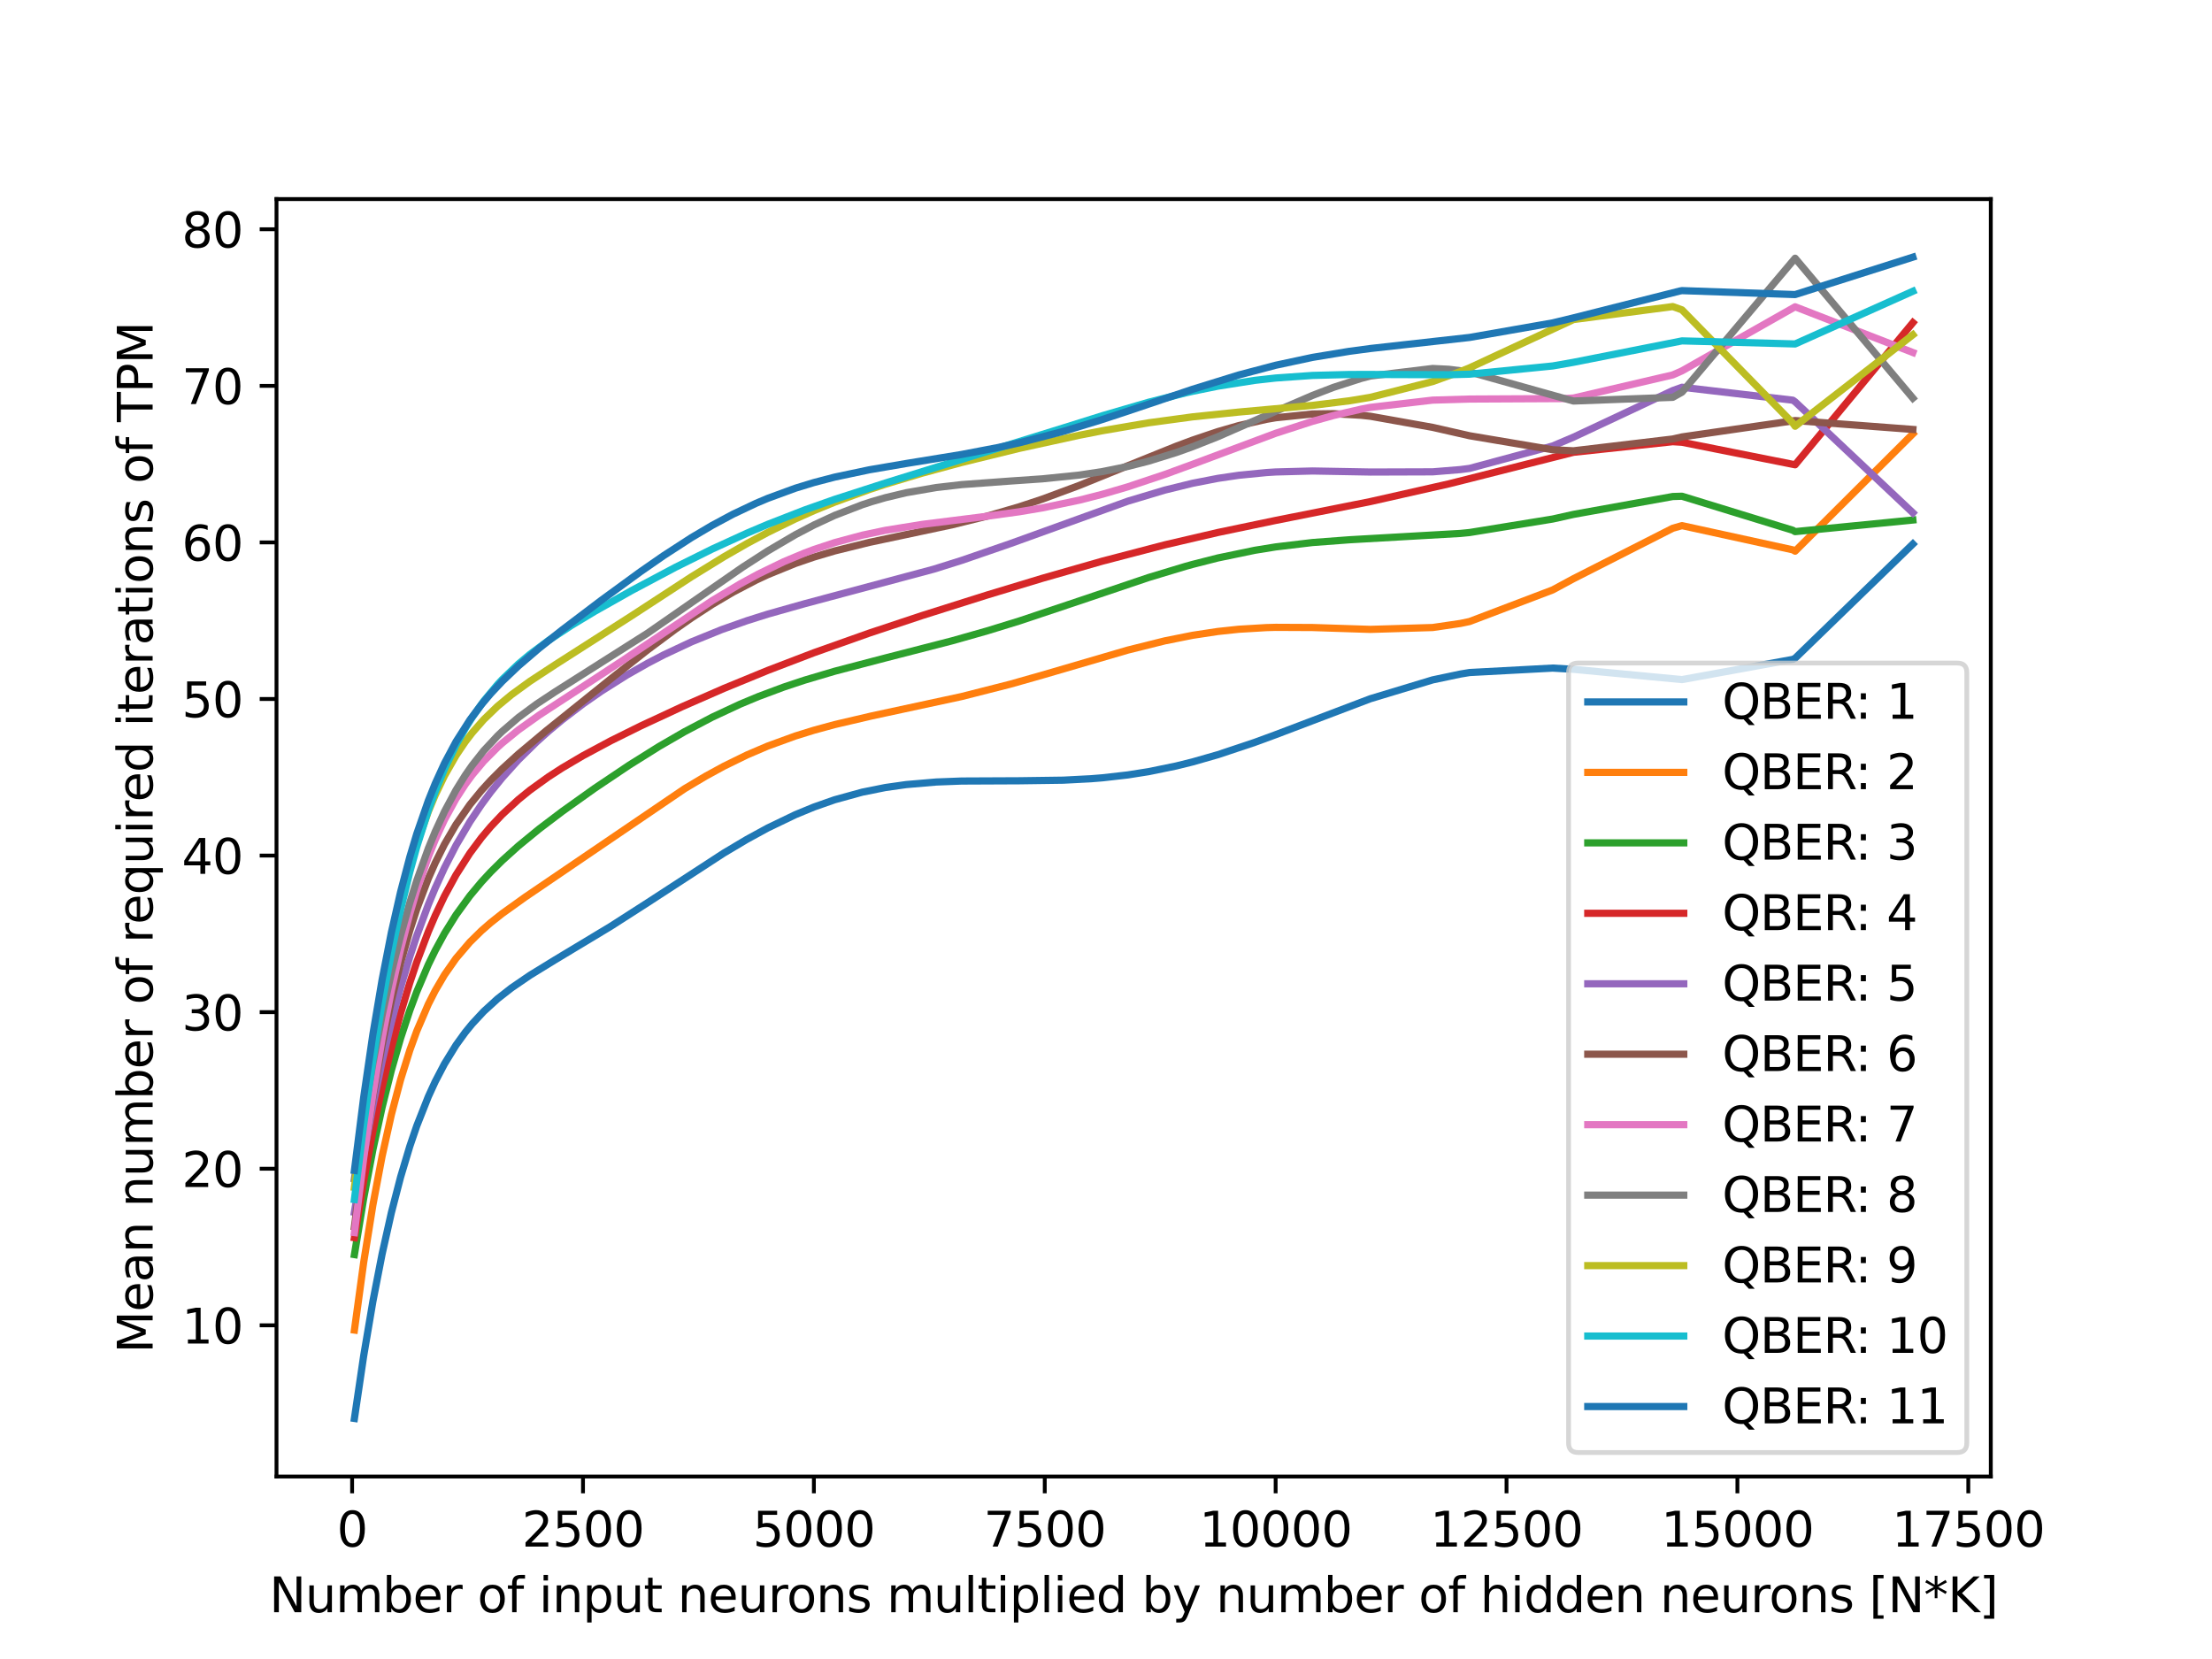 <?xml version="1.0" encoding="utf-8" standalone="no"?>
<!DOCTYPE svg PUBLIC "-//W3C//DTD SVG 1.1//EN"
  "http://www.w3.org/Graphics/SVG/1.1/DTD/svg11.dtd">
<svg xmlns:xlink="http://www.w3.org/1999/xlink" width="460.8pt" height="345.6pt" viewBox="0 0 460.8 345.6" xmlns="http://www.w3.org/2000/svg" version="1.1">
 <defs>
  <style type="text/css">*{stroke-linejoin: round; stroke-linecap: butt}</style>
 </defs>
 <g id="figure_1">
  <g id="patch_1">
   <path d="M 0 345.6 
L 460.8 345.6 
L 460.8 0 
L 0 0 
z
" style="fill: #ffffff"/>
  </g>
  <g id="axes_1">
   <g id="patch_2">
    <path d="M 57.6 307.584 
L 414.72 307.584 
L 414.72 41.472 
L 57.6 41.472 
z
" style="fill: #ffffff"/>
   </g>
   <g id="matplotlib.axis_1">
    <g id="xtick_1">
     <g id="line2d_1">
      <defs>
       <path id="m64cdae1cee" d="M 0 0 
L 0 3.5 
" style="stroke: #000000; stroke-width: 0.8"/>
      </defs>
      <g>
       <use xlink:href="#m64cdae1cee" x="73.352" y="307.584" style="stroke: #000000; stroke-width: 0.8"/>
      </g>
     </g>
     <g id="text_1">
      <!-- 0 -->
      <g transform="translate(70.171 322.182)scale(0.1 -0.1)">
       <defs>
        <path id="DejaVuSans-30" d="M 2034 4250 
Q 1547 4250 1301 3770 
Q 1056 3291 1056 2328 
Q 1056 1369 1301 889 
Q 1547 409 2034 409 
Q 2525 409 2770 889 
Q 3016 1369 3016 2328 
Q 3016 3291 2770 3770 
Q 2525 4250 2034 4250 
z
M 2034 4750 
Q 2819 4750 3233 4129 
Q 3647 3509 3647 2328 
Q 3647 1150 3233 529 
Q 2819 -91 2034 -91 
Q 1250 -91 836 529 
Q 422 1150 422 2328 
Q 422 3509 836 4129 
Q 1250 4750 2034 4750 
z
" transform="scale(0.016)"/>
       </defs>
       <use xlink:href="#DejaVuSans-30"/>
      </g>
     </g>
    </g>
    <g id="xtick_2">
     <g id="line2d_2">
      <g>
       <use xlink:href="#m64cdae1cee" x="121.449" y="307.584" style="stroke: #000000; stroke-width: 0.8"/>
      </g>
     </g>
     <g id="text_2">
      <!-- 2500 -->
      <g transform="translate(108.724 322.182)scale(0.1 -0.1)">
       <defs>
        <path id="DejaVuSans-32" d="M 1228 531 
L 3431 531 
L 3431 0 
L 469 0 
L 469 531 
Q 828 903 1448 1529 
Q 2069 2156 2228 2338 
Q 2531 2678 2651 2914 
Q 2772 3150 2772 3378 
Q 2772 3750 2511 3984 
Q 2250 4219 1831 4219 
Q 1534 4219 1204 4116 
Q 875 4013 500 3803 
L 500 4441 
Q 881 4594 1212 4672 
Q 1544 4750 1819 4750 
Q 2544 4750 2975 4387 
Q 3406 4025 3406 3419 
Q 3406 3131 3298 2873 
Q 3191 2616 2906 2266 
Q 2828 2175 2409 1742 
Q 1991 1309 1228 531 
z
" transform="scale(0.016)"/>
        <path id="DejaVuSans-35" d="M 691 4666 
L 3169 4666 
L 3169 4134 
L 1269 4134 
L 1269 2991 
Q 1406 3038 1543 3061 
Q 1681 3084 1819 3084 
Q 2600 3084 3056 2656 
Q 3513 2228 3513 1497 
Q 3513 744 3044 326 
Q 2575 -91 1722 -91 
Q 1428 -91 1123 -41 
Q 819 9 494 109 
L 494 744 
Q 775 591 1075 516 
Q 1375 441 1709 441 
Q 2250 441 2565 725 
Q 2881 1009 2881 1497 
Q 2881 1984 2565 2268 
Q 2250 2553 1709 2553 
Q 1456 2553 1204 2497 
Q 953 2441 691 2322 
L 691 4666 
z
" transform="scale(0.016)"/>
       </defs>
       <use xlink:href="#DejaVuSans-32"/>
       <use xlink:href="#DejaVuSans-35" x="63.623"/>
       <use xlink:href="#DejaVuSans-30" x="127.246"/>
       <use xlink:href="#DejaVuSans-30" x="190.869"/>
      </g>
     </g>
    </g>
    <g id="xtick_3">
     <g id="line2d_3">
      <g>
       <use xlink:href="#m64cdae1cee" x="169.546" y="307.584" style="stroke: #000000; stroke-width: 0.8"/>
      </g>
     </g>
     <g id="text_3">
      <!-- 5000 -->
      <g transform="translate(156.821 322.182)scale(0.1 -0.1)">
       <use xlink:href="#DejaVuSans-35"/>
       <use xlink:href="#DejaVuSans-30" x="63.623"/>
       <use xlink:href="#DejaVuSans-30" x="127.246"/>
       <use xlink:href="#DejaVuSans-30" x="190.869"/>
      </g>
     </g>
    </g>
    <g id="xtick_4">
     <g id="line2d_4">
      <g>
       <use xlink:href="#m64cdae1cee" x="217.643" y="307.584" style="stroke: #000000; stroke-width: 0.8"/>
      </g>
     </g>
     <g id="text_4">
      <!-- 7500 -->
      <g transform="translate(204.918 322.182)scale(0.1 -0.1)">
       <defs>
        <path id="DejaVuSans-37" d="M 525 4666 
L 3525 4666 
L 3525 4397 
L 1831 0 
L 1172 0 
L 2766 4134 
L 525 4134 
L 525 4666 
z
" transform="scale(0.016)"/>
       </defs>
       <use xlink:href="#DejaVuSans-37"/>
       <use xlink:href="#DejaVuSans-35" x="63.623"/>
       <use xlink:href="#DejaVuSans-30" x="127.246"/>
       <use xlink:href="#DejaVuSans-30" x="190.869"/>
      </g>
     </g>
    </g>
    <g id="xtick_5">
     <g id="line2d_5">
      <g>
       <use xlink:href="#m64cdae1cee" x="265.74" y="307.584" style="stroke: #000000; stroke-width: 0.8"/>
      </g>
     </g>
     <g id="text_5">
      <!-- 10000 -->
      <g transform="translate(249.833 322.182)scale(0.1 -0.1)">
       <defs>
        <path id="DejaVuSans-31" d="M 794 531 
L 1825 531 
L 1825 4091 
L 703 3866 
L 703 4441 
L 1819 4666 
L 2450 4666 
L 2450 531 
L 3481 531 
L 3481 0 
L 794 0 
L 794 531 
z
" transform="scale(0.016)"/>
       </defs>
       <use xlink:href="#DejaVuSans-31"/>
       <use xlink:href="#DejaVuSans-30" x="63.623"/>
       <use xlink:href="#DejaVuSans-30" x="127.246"/>
       <use xlink:href="#DejaVuSans-30" x="190.869"/>
       <use xlink:href="#DejaVuSans-30" x="254.492"/>
      </g>
     </g>
    </g>
    <g id="xtick_6">
     <g id="line2d_6">
      <g>
       <use xlink:href="#m64cdae1cee" x="313.837" y="307.584" style="stroke: #000000; stroke-width: 0.8"/>
      </g>
     </g>
     <g id="text_6">
      <!-- 12500 -->
      <g transform="translate(297.93 322.182)scale(0.1 -0.1)">
       <use xlink:href="#DejaVuSans-31"/>
       <use xlink:href="#DejaVuSans-32" x="63.623"/>
       <use xlink:href="#DejaVuSans-35" x="127.246"/>
       <use xlink:href="#DejaVuSans-30" x="190.869"/>
       <use xlink:href="#DejaVuSans-30" x="254.492"/>
      </g>
     </g>
    </g>
    <g id="xtick_7">
     <g id="line2d_7">
      <g>
       <use xlink:href="#m64cdae1cee" x="361.934" y="307.584" style="stroke: #000000; stroke-width: 0.8"/>
      </g>
     </g>
     <g id="text_7">
      <!-- 15000 -->
      <g transform="translate(346.027 322.182)scale(0.1 -0.1)">
       <use xlink:href="#DejaVuSans-31"/>
       <use xlink:href="#DejaVuSans-35" x="63.623"/>
       <use xlink:href="#DejaVuSans-30" x="127.246"/>
       <use xlink:href="#DejaVuSans-30" x="190.869"/>
       <use xlink:href="#DejaVuSans-30" x="254.492"/>
      </g>
     </g>
    </g>
    <g id="xtick_8">
     <g id="line2d_8">
      <g>
       <use xlink:href="#m64cdae1cee" x="410.031" y="307.584" style="stroke: #000000; stroke-width: 0.8"/>
      </g>
     </g>
     <g id="text_8">
      <!-- 17500 -->
      <g transform="translate(394.124 322.182)scale(0.1 -0.1)">
       <use xlink:href="#DejaVuSans-31"/>
       <use xlink:href="#DejaVuSans-37" x="63.623"/>
       <use xlink:href="#DejaVuSans-35" x="127.246"/>
       <use xlink:href="#DejaVuSans-30" x="190.869"/>
       <use xlink:href="#DejaVuSans-30" x="254.492"/>
      </g>
     </g>
    </g>
    <g id="text_9">
     <!-- Number of input neurons multiplied by number of hidden neurons [N*K] -->
     <g transform="translate(56.103 335.861)scale(0.1 -0.1)">
      <defs>
       <path id="DejaVuSans-4e" d="M 628 4666 
L 1478 4666 
L 3547 763 
L 3547 4666 
L 4159 4666 
L 4159 0 
L 3309 0 
L 1241 3903 
L 1241 0 
L 628 0 
L 628 4666 
z
" transform="scale(0.016)"/>
       <path id="DejaVuSans-75" d="M 544 1381 
L 544 3500 
L 1119 3500 
L 1119 1403 
Q 1119 906 1312 657 
Q 1506 409 1894 409 
Q 2359 409 2629 706 
Q 2900 1003 2900 1516 
L 2900 3500 
L 3475 3500 
L 3475 0 
L 2900 0 
L 2900 538 
Q 2691 219 2414 64 
Q 2138 -91 1772 -91 
Q 1169 -91 856 284 
Q 544 659 544 1381 
z
M 1991 3584 
L 1991 3584 
z
" transform="scale(0.016)"/>
       <path id="DejaVuSans-6d" d="M 3328 2828 
Q 3544 3216 3844 3400 
Q 4144 3584 4550 3584 
Q 5097 3584 5394 3201 
Q 5691 2819 5691 2113 
L 5691 0 
L 5113 0 
L 5113 2094 
Q 5113 2597 4934 2840 
Q 4756 3084 4391 3084 
Q 3944 3084 3684 2787 
Q 3425 2491 3425 1978 
L 3425 0 
L 2847 0 
L 2847 2094 
Q 2847 2600 2669 2842 
Q 2491 3084 2119 3084 
Q 1678 3084 1418 2786 
Q 1159 2488 1159 1978 
L 1159 0 
L 581 0 
L 581 3500 
L 1159 3500 
L 1159 2956 
Q 1356 3278 1631 3431 
Q 1906 3584 2284 3584 
Q 2666 3584 2933 3390 
Q 3200 3197 3328 2828 
z
" transform="scale(0.016)"/>
       <path id="DejaVuSans-62" d="M 3116 1747 
Q 3116 2381 2855 2742 
Q 2594 3103 2138 3103 
Q 1681 3103 1420 2742 
Q 1159 2381 1159 1747 
Q 1159 1113 1420 752 
Q 1681 391 2138 391 
Q 2594 391 2855 752 
Q 3116 1113 3116 1747 
z
M 1159 2969 
Q 1341 3281 1617 3432 
Q 1894 3584 2278 3584 
Q 2916 3584 3314 3078 
Q 3713 2572 3713 1747 
Q 3713 922 3314 415 
Q 2916 -91 2278 -91 
Q 1894 -91 1617 61 
Q 1341 213 1159 525 
L 1159 0 
L 581 0 
L 581 4863 
L 1159 4863 
L 1159 2969 
z
" transform="scale(0.016)"/>
       <path id="DejaVuSans-65" d="M 3597 1894 
L 3597 1613 
L 953 1613 
Q 991 1019 1311 708 
Q 1631 397 2203 397 
Q 2534 397 2845 478 
Q 3156 559 3463 722 
L 3463 178 
Q 3153 47 2828 -22 
Q 2503 -91 2169 -91 
Q 1331 -91 842 396 
Q 353 884 353 1716 
Q 353 2575 817 3079 
Q 1281 3584 2069 3584 
Q 2775 3584 3186 3129 
Q 3597 2675 3597 1894 
z
M 3022 2063 
Q 3016 2534 2758 2815 
Q 2500 3097 2075 3097 
Q 1594 3097 1305 2825 
Q 1016 2553 972 2059 
L 3022 2063 
z
" transform="scale(0.016)"/>
       <path id="DejaVuSans-72" d="M 2631 2963 
Q 2534 3019 2420 3045 
Q 2306 3072 2169 3072 
Q 1681 3072 1420 2755 
Q 1159 2438 1159 1844 
L 1159 0 
L 581 0 
L 581 3500 
L 1159 3500 
L 1159 2956 
Q 1341 3275 1631 3429 
Q 1922 3584 2338 3584 
Q 2397 3584 2469 3576 
Q 2541 3569 2628 3553 
L 2631 2963 
z
" transform="scale(0.016)"/>
       <path id="DejaVuSans-20" transform="scale(0.016)"/>
       <path id="DejaVuSans-6f" d="M 1959 3097 
Q 1497 3097 1228 2736 
Q 959 2375 959 1747 
Q 959 1119 1226 758 
Q 1494 397 1959 397 
Q 2419 397 2687 759 
Q 2956 1122 2956 1747 
Q 2956 2369 2687 2733 
Q 2419 3097 1959 3097 
z
M 1959 3584 
Q 2709 3584 3137 3096 
Q 3566 2609 3566 1747 
Q 3566 888 3137 398 
Q 2709 -91 1959 -91 
Q 1206 -91 779 398 
Q 353 888 353 1747 
Q 353 2609 779 3096 
Q 1206 3584 1959 3584 
z
" transform="scale(0.016)"/>
       <path id="DejaVuSans-66" d="M 2375 4863 
L 2375 4384 
L 1825 4384 
Q 1516 4384 1395 4259 
Q 1275 4134 1275 3809 
L 1275 3500 
L 2222 3500 
L 2222 3053 
L 1275 3053 
L 1275 0 
L 697 0 
L 697 3053 
L 147 3053 
L 147 3500 
L 697 3500 
L 697 3744 
Q 697 4328 969 4595 
Q 1241 4863 1831 4863 
L 2375 4863 
z
" transform="scale(0.016)"/>
       <path id="DejaVuSans-69" d="M 603 3500 
L 1178 3500 
L 1178 0 
L 603 0 
L 603 3500 
z
M 603 4863 
L 1178 4863 
L 1178 4134 
L 603 4134 
L 603 4863 
z
" transform="scale(0.016)"/>
       <path id="DejaVuSans-6e" d="M 3513 2113 
L 3513 0 
L 2938 0 
L 2938 2094 
Q 2938 2591 2744 2837 
Q 2550 3084 2163 3084 
Q 1697 3084 1428 2787 
Q 1159 2491 1159 1978 
L 1159 0 
L 581 0 
L 581 3500 
L 1159 3500 
L 1159 2956 
Q 1366 3272 1645 3428 
Q 1925 3584 2291 3584 
Q 2894 3584 3203 3211 
Q 3513 2838 3513 2113 
z
" transform="scale(0.016)"/>
       <path id="DejaVuSans-70" d="M 1159 525 
L 1159 -1331 
L 581 -1331 
L 581 3500 
L 1159 3500 
L 1159 2969 
Q 1341 3281 1617 3432 
Q 1894 3584 2278 3584 
Q 2916 3584 3314 3078 
Q 3713 2572 3713 1747 
Q 3713 922 3314 415 
Q 2916 -91 2278 -91 
Q 1894 -91 1617 61 
Q 1341 213 1159 525 
z
M 3116 1747 
Q 3116 2381 2855 2742 
Q 2594 3103 2138 3103 
Q 1681 3103 1420 2742 
Q 1159 2381 1159 1747 
Q 1159 1113 1420 752 
Q 1681 391 2138 391 
Q 2594 391 2855 752 
Q 3116 1113 3116 1747 
z
" transform="scale(0.016)"/>
       <path id="DejaVuSans-74" d="M 1172 4494 
L 1172 3500 
L 2356 3500 
L 2356 3053 
L 1172 3053 
L 1172 1153 
Q 1172 725 1289 603 
Q 1406 481 1766 481 
L 2356 481 
L 2356 0 
L 1766 0 
Q 1100 0 847 248 
Q 594 497 594 1153 
L 594 3053 
L 172 3053 
L 172 3500 
L 594 3500 
L 594 4494 
L 1172 4494 
z
" transform="scale(0.016)"/>
       <path id="DejaVuSans-73" d="M 2834 3397 
L 2834 2853 
Q 2591 2978 2328 3040 
Q 2066 3103 1784 3103 
Q 1356 3103 1142 2972 
Q 928 2841 928 2578 
Q 928 2378 1081 2264 
Q 1234 2150 1697 2047 
L 1894 2003 
Q 2506 1872 2764 1633 
Q 3022 1394 3022 966 
Q 3022 478 2636 193 
Q 2250 -91 1575 -91 
Q 1294 -91 989 -36 
Q 684 19 347 128 
L 347 722 
Q 666 556 975 473 
Q 1284 391 1588 391 
Q 1994 391 2212 530 
Q 2431 669 2431 922 
Q 2431 1156 2273 1281 
Q 2116 1406 1581 1522 
L 1381 1569 
Q 847 1681 609 1914 
Q 372 2147 372 2553 
Q 372 3047 722 3315 
Q 1072 3584 1716 3584 
Q 2034 3584 2315 3537 
Q 2597 3491 2834 3397 
z
" transform="scale(0.016)"/>
       <path id="DejaVuSans-6c" d="M 603 4863 
L 1178 4863 
L 1178 0 
L 603 0 
L 603 4863 
z
" transform="scale(0.016)"/>
       <path id="DejaVuSans-64" d="M 2906 2969 
L 2906 4863 
L 3481 4863 
L 3481 0 
L 2906 0 
L 2906 525 
Q 2725 213 2448 61 
Q 2172 -91 1784 -91 
Q 1150 -91 751 415 
Q 353 922 353 1747 
Q 353 2572 751 3078 
Q 1150 3584 1784 3584 
Q 2172 3584 2448 3432 
Q 2725 3281 2906 2969 
z
M 947 1747 
Q 947 1113 1208 752 
Q 1469 391 1925 391 
Q 2381 391 2643 752 
Q 2906 1113 2906 1747 
Q 2906 2381 2643 2742 
Q 2381 3103 1925 3103 
Q 1469 3103 1208 2742 
Q 947 2381 947 1747 
z
" transform="scale(0.016)"/>
       <path id="DejaVuSans-79" d="M 2059 -325 
Q 1816 -950 1584 -1140 
Q 1353 -1331 966 -1331 
L 506 -1331 
L 506 -850 
L 844 -850 
Q 1081 -850 1212 -737 
Q 1344 -625 1503 -206 
L 1606 56 
L 191 3500 
L 800 3500 
L 1894 763 
L 2988 3500 
L 3597 3500 
L 2059 -325 
z
" transform="scale(0.016)"/>
       <path id="DejaVuSans-68" d="M 3513 2113 
L 3513 0 
L 2938 0 
L 2938 2094 
Q 2938 2591 2744 2837 
Q 2550 3084 2163 3084 
Q 1697 3084 1428 2787 
Q 1159 2491 1159 1978 
L 1159 0 
L 581 0 
L 581 4863 
L 1159 4863 
L 1159 2956 
Q 1366 3272 1645 3428 
Q 1925 3584 2291 3584 
Q 2894 3584 3203 3211 
Q 3513 2838 3513 2113 
z
" transform="scale(0.016)"/>
       <path id="DejaVuSans-5b" d="M 550 4863 
L 1875 4863 
L 1875 4416 
L 1125 4416 
L 1125 -397 
L 1875 -397 
L 1875 -844 
L 550 -844 
L 550 4863 
z
" transform="scale(0.016)"/>
       <path id="DejaVuSans-2a" d="M 3009 3897 
L 1888 3291 
L 3009 2681 
L 2828 2375 
L 1778 3009 
L 1778 1831 
L 1422 1831 
L 1422 3009 
L 372 2375 
L 191 2681 
L 1313 3291 
L 191 3897 
L 372 4206 
L 1422 3572 
L 1422 4750 
L 1778 4750 
L 1778 3572 
L 2828 4206 
L 3009 3897 
z
" transform="scale(0.016)"/>
       <path id="DejaVuSans-4b" d="M 628 4666 
L 1259 4666 
L 1259 2694 
L 3353 4666 
L 4166 4666 
L 1850 2491 
L 4331 0 
L 3500 0 
L 1259 2247 
L 1259 0 
L 628 0 
L 628 4666 
z
" transform="scale(0.016)"/>
       <path id="DejaVuSans-5d" d="M 1947 4863 
L 1947 -844 
L 622 -844 
L 622 -397 
L 1369 -397 
L 1369 4416 
L 622 4416 
L 622 4863 
L 1947 4863 
z
" transform="scale(0.016)"/>
      </defs>
      <use xlink:href="#DejaVuSans-4e"/>
      <use xlink:href="#DejaVuSans-75" x="74.805"/>
      <use xlink:href="#DejaVuSans-6d" x="138.184"/>
      <use xlink:href="#DejaVuSans-62" x="235.596"/>
      <use xlink:href="#DejaVuSans-65" x="299.072"/>
      <use xlink:href="#DejaVuSans-72" x="360.596"/>
      <use xlink:href="#DejaVuSans-20" x="401.709"/>
      <use xlink:href="#DejaVuSans-6f" x="433.496"/>
      <use xlink:href="#DejaVuSans-66" x="494.678"/>
      <use xlink:href="#DejaVuSans-20" x="529.883"/>
      <use xlink:href="#DejaVuSans-69" x="561.67"/>
      <use xlink:href="#DejaVuSans-6e" x="589.453"/>
      <use xlink:href="#DejaVuSans-70" x="652.832"/>
      <use xlink:href="#DejaVuSans-75" x="716.309"/>
      <use xlink:href="#DejaVuSans-74" x="779.688"/>
      <use xlink:href="#DejaVuSans-20" x="818.896"/>
      <use xlink:href="#DejaVuSans-6e" x="850.684"/>
      <use xlink:href="#DejaVuSans-65" x="914.062"/>
      <use xlink:href="#DejaVuSans-75" x="975.586"/>
      <use xlink:href="#DejaVuSans-72" x="1038.965"/>
      <use xlink:href="#DejaVuSans-6f" x="1077.828"/>
      <use xlink:href="#DejaVuSans-6e" x="1139.01"/>
      <use xlink:href="#DejaVuSans-73" x="1202.389"/>
      <use xlink:href="#DejaVuSans-20" x="1254.488"/>
      <use xlink:href="#DejaVuSans-6d" x="1286.275"/>
      <use xlink:href="#DejaVuSans-75" x="1383.688"/>
      <use xlink:href="#DejaVuSans-6c" x="1447.066"/>
      <use xlink:href="#DejaVuSans-74" x="1474.85"/>
      <use xlink:href="#DejaVuSans-69" x="1514.059"/>
      <use xlink:href="#DejaVuSans-70" x="1541.842"/>
      <use xlink:href="#DejaVuSans-6c" x="1605.318"/>
      <use xlink:href="#DejaVuSans-69" x="1633.102"/>
      <use xlink:href="#DejaVuSans-65" x="1660.885"/>
      <use xlink:href="#DejaVuSans-64" x="1722.408"/>
      <use xlink:href="#DejaVuSans-20" x="1785.885"/>
      <use xlink:href="#DejaVuSans-62" x="1817.672"/>
      <use xlink:href="#DejaVuSans-79" x="1881.148"/>
      <use xlink:href="#DejaVuSans-20" x="1940.328"/>
      <use xlink:href="#DejaVuSans-6e" x="1972.115"/>
      <use xlink:href="#DejaVuSans-75" x="2035.494"/>
      <use xlink:href="#DejaVuSans-6d" x="2098.873"/>
      <use xlink:href="#DejaVuSans-62" x="2196.285"/>
      <use xlink:href="#DejaVuSans-65" x="2259.762"/>
      <use xlink:href="#DejaVuSans-72" x="2321.285"/>
      <use xlink:href="#DejaVuSans-20" x="2362.398"/>
      <use xlink:href="#DejaVuSans-6f" x="2394.186"/>
      <use xlink:href="#DejaVuSans-66" x="2455.367"/>
      <use xlink:href="#DejaVuSans-20" x="2490.572"/>
      <use xlink:href="#DejaVuSans-68" x="2522.359"/>
      <use xlink:href="#DejaVuSans-69" x="2585.738"/>
      <use xlink:href="#DejaVuSans-64" x="2613.521"/>
      <use xlink:href="#DejaVuSans-64" x="2676.998"/>
      <use xlink:href="#DejaVuSans-65" x="2740.475"/>
      <use xlink:href="#DejaVuSans-6e" x="2801.998"/>
      <use xlink:href="#DejaVuSans-20" x="2865.377"/>
      <use xlink:href="#DejaVuSans-6e" x="2897.164"/>
      <use xlink:href="#DejaVuSans-65" x="2960.543"/>
      <use xlink:href="#DejaVuSans-75" x="3022.066"/>
      <use xlink:href="#DejaVuSans-72" x="3085.445"/>
      <use xlink:href="#DejaVuSans-6f" x="3124.309"/>
      <use xlink:href="#DejaVuSans-6e" x="3185.49"/>
      <use xlink:href="#DejaVuSans-73" x="3248.869"/>
      <use xlink:href="#DejaVuSans-20" x="3300.969"/>
      <use xlink:href="#DejaVuSans-5b" x="3332.756"/>
      <use xlink:href="#DejaVuSans-4e" x="3371.77"/>
      <use xlink:href="#DejaVuSans-2a" x="3446.574"/>
      <use xlink:href="#DejaVuSans-4b" x="3496.574"/>
      <use xlink:href="#DejaVuSans-5d" x="3562.15"/>
     </g>
    </g>
   </g>
   <g id="matplotlib.axis_2">
    <g id="ytick_1">
     <g id="line2d_9">
      <defs>
       <path id="m1ac8cd3ff9" d="M 0 0 
L -3.5 0 
" style="stroke: #000000; stroke-width: 0.8"/>
      </defs>
      <g>
       <use xlink:href="#m1ac8cd3ff9" x="57.6" y="276.086" style="stroke: #000000; stroke-width: 0.8"/>
      </g>
     </g>
     <g id="text_10">
      <!-- 10 -->
      <g transform="translate(37.875 279.885)scale(0.1 -0.1)">
       <use xlink:href="#DejaVuSans-31"/>
       <use xlink:href="#DejaVuSans-30" x="63.623"/>
      </g>
     </g>
    </g>
    <g id="ytick_2">
     <g id="line2d_10">
      <g>
       <use xlink:href="#m1ac8cd3ff9" x="57.6" y="243.468" style="stroke: #000000; stroke-width: 0.8"/>
      </g>
     </g>
     <g id="text_11">
      <!-- 20 -->
      <g transform="translate(37.875 247.267)scale(0.1 -0.1)">
       <use xlink:href="#DejaVuSans-32"/>
       <use xlink:href="#DejaVuSans-30" x="63.623"/>
      </g>
     </g>
    </g>
    <g id="ytick_3">
     <g id="line2d_11">
      <g>
       <use xlink:href="#m1ac8cd3ff9" x="57.6" y="210.85" style="stroke: #000000; stroke-width: 0.8"/>
      </g>
     </g>
     <g id="text_12">
      <!-- 30 -->
      <g transform="translate(37.875 214.649)scale(0.1 -0.1)">
       <defs>
        <path id="DejaVuSans-33" d="M 2597 2516 
Q 3050 2419 3304 2112 
Q 3559 1806 3559 1356 
Q 3559 666 3084 287 
Q 2609 -91 1734 -91 
Q 1441 -91 1130 -33 
Q 819 25 488 141 
L 488 750 
Q 750 597 1062 519 
Q 1375 441 1716 441 
Q 2309 441 2620 675 
Q 2931 909 2931 1356 
Q 2931 1769 2642 2001 
Q 2353 2234 1838 2234 
L 1294 2234 
L 1294 2753 
L 1863 2753 
Q 2328 2753 2575 2939 
Q 2822 3125 2822 3475 
Q 2822 3834 2567 4026 
Q 2313 4219 1838 4219 
Q 1578 4219 1281 4162 
Q 984 4106 628 3988 
L 628 4550 
Q 988 4650 1302 4700 
Q 1616 4750 1894 4750 
Q 2613 4750 3031 4423 
Q 3450 4097 3450 3541 
Q 3450 3153 3228 2886 
Q 3006 2619 2597 2516 
z
" transform="scale(0.016)"/>
       </defs>
       <use xlink:href="#DejaVuSans-33"/>
       <use xlink:href="#DejaVuSans-30" x="63.623"/>
      </g>
     </g>
    </g>
    <g id="ytick_4">
     <g id="line2d_12">
      <g>
       <use xlink:href="#m1ac8cd3ff9" x="57.6" y="178.231" style="stroke: #000000; stroke-width: 0.8"/>
      </g>
     </g>
     <g id="text_13">
      <!-- 40 -->
      <g transform="translate(37.875 182.031)scale(0.1 -0.1)">
       <defs>
        <path id="DejaVuSans-34" d="M 2419 4116 
L 825 1625 
L 2419 1625 
L 2419 4116 
z
M 2253 4666 
L 3047 4666 
L 3047 1625 
L 3713 1625 
L 3713 1100 
L 3047 1100 
L 3047 0 
L 2419 0 
L 2419 1100 
L 313 1100 
L 313 1709 
L 2253 4666 
z
" transform="scale(0.016)"/>
       </defs>
       <use xlink:href="#DejaVuSans-34"/>
       <use xlink:href="#DejaVuSans-30" x="63.623"/>
      </g>
     </g>
    </g>
    <g id="ytick_5">
     <g id="line2d_13">
      <g>
       <use xlink:href="#m1ac8cd3ff9" x="57.6" y="145.613" style="stroke: #000000; stroke-width: 0.8"/>
      </g>
     </g>
     <g id="text_14">
      <!-- 50 -->
      <g transform="translate(37.875 149.412)scale(0.1 -0.1)">
       <use xlink:href="#DejaVuSans-35"/>
       <use xlink:href="#DejaVuSans-30" x="63.623"/>
      </g>
     </g>
    </g>
    <g id="ytick_6">
     <g id="line2d_14">
      <g>
       <use xlink:href="#m1ac8cd3ff9" x="57.6" y="112.995" style="stroke: #000000; stroke-width: 0.8"/>
      </g>
     </g>
     <g id="text_15">
      <!-- 60 -->
      <g transform="translate(37.875 116.794)scale(0.1 -0.1)">
       <defs>
        <path id="DejaVuSans-36" d="M 2113 2584 
Q 1688 2584 1439 2293 
Q 1191 2003 1191 1497 
Q 1191 994 1439 701 
Q 1688 409 2113 409 
Q 2538 409 2786 701 
Q 3034 994 3034 1497 
Q 3034 2003 2786 2293 
Q 2538 2584 2113 2584 
z
M 3366 4563 
L 3366 3988 
Q 3128 4100 2886 4159 
Q 2644 4219 2406 4219 
Q 1781 4219 1451 3797 
Q 1122 3375 1075 2522 
Q 1259 2794 1537 2939 
Q 1816 3084 2150 3084 
Q 2853 3084 3261 2657 
Q 3669 2231 3669 1497 
Q 3669 778 3244 343 
Q 2819 -91 2113 -91 
Q 1303 -91 875 529 
Q 447 1150 447 2328 
Q 447 3434 972 4092 
Q 1497 4750 2381 4750 
Q 2619 4750 2861 4703 
Q 3103 4656 3366 4563 
z
" transform="scale(0.016)"/>
       </defs>
       <use xlink:href="#DejaVuSans-36"/>
       <use xlink:href="#DejaVuSans-30" x="63.623"/>
      </g>
     </g>
    </g>
    <g id="ytick_7">
     <g id="line2d_15">
      <g>
       <use xlink:href="#m1ac8cd3ff9" x="57.6" y="80.377" style="stroke: #000000; stroke-width: 0.8"/>
      </g>
     </g>
     <g id="text_16">
      <!-- 70 -->
      <g transform="translate(37.875 84.176)scale(0.1 -0.1)">
       <use xlink:href="#DejaVuSans-37"/>
       <use xlink:href="#DejaVuSans-30" x="63.623"/>
      </g>
     </g>
    </g>
    <g id="ytick_8">
     <g id="line2d_16">
      <g>
       <use xlink:href="#m1ac8cd3ff9" x="57.6" y="47.759" style="stroke: #000000; stroke-width: 0.8"/>
      </g>
     </g>
     <g id="text_17">
      <!-- 80 -->
      <g transform="translate(37.875 51.558)scale(0.1 -0.1)">
       <defs>
        <path id="DejaVuSans-38" d="M 2034 2216 
Q 1584 2216 1326 1975 
Q 1069 1734 1069 1313 
Q 1069 891 1326 650 
Q 1584 409 2034 409 
Q 2484 409 2743 651 
Q 3003 894 3003 1313 
Q 3003 1734 2745 1975 
Q 2488 2216 2034 2216 
z
M 1403 2484 
Q 997 2584 770 2862 
Q 544 3141 544 3541 
Q 544 4100 942 4425 
Q 1341 4750 2034 4750 
Q 2731 4750 3128 4425 
Q 3525 4100 3525 3541 
Q 3525 3141 3298 2862 
Q 3072 2584 2669 2484 
Q 3125 2378 3379 2068 
Q 3634 1759 3634 1313 
Q 3634 634 3220 271 
Q 2806 -91 2034 -91 
Q 1263 -91 848 271 
Q 434 634 434 1313 
Q 434 1759 690 2068 
Q 947 2378 1403 2484 
z
M 1172 3481 
Q 1172 3119 1398 2916 
Q 1625 2713 2034 2713 
Q 2441 2713 2670 2916 
Q 2900 3119 2900 3481 
Q 2900 3844 2670 4047 
Q 2441 4250 2034 4250 
Q 1625 4250 1398 4047 
Q 1172 3844 1172 3481 
z
" transform="scale(0.016)"/>
       </defs>
       <use xlink:href="#DejaVuSans-38"/>
       <use xlink:href="#DejaVuSans-30" x="63.623"/>
      </g>
     </g>
    </g>
    <g id="text_18">
     <!-- Mean number of required iterations of TPM -->
     <g transform="translate(31.795 281.894)rotate(-90)scale(0.1 -0.1)">
      <defs>
       <path id="DejaVuSans-4d" d="M 628 4666 
L 1569 4666 
L 2759 1491 
L 3956 4666 
L 4897 4666 
L 4897 0 
L 4281 0 
L 4281 4097 
L 3078 897 
L 2444 897 
L 1241 4097 
L 1241 0 
L 628 0 
L 628 4666 
z
" transform="scale(0.016)"/>
       <path id="DejaVuSans-61" d="M 2194 1759 
Q 1497 1759 1228 1600 
Q 959 1441 959 1056 
Q 959 750 1161 570 
Q 1363 391 1709 391 
Q 2188 391 2477 730 
Q 2766 1069 2766 1631 
L 2766 1759 
L 2194 1759 
z
M 3341 1997 
L 3341 0 
L 2766 0 
L 2766 531 
Q 2569 213 2275 61 
Q 1981 -91 1556 -91 
Q 1019 -91 701 211 
Q 384 513 384 1019 
Q 384 1609 779 1909 
Q 1175 2209 1959 2209 
L 2766 2209 
L 2766 2266 
Q 2766 2663 2505 2880 
Q 2244 3097 1772 3097 
Q 1472 3097 1187 3025 
Q 903 2953 641 2809 
L 641 3341 
Q 956 3463 1253 3523 
Q 1550 3584 1831 3584 
Q 2591 3584 2966 3190 
Q 3341 2797 3341 1997 
z
" transform="scale(0.016)"/>
       <path id="DejaVuSans-71" d="M 947 1747 
Q 947 1113 1208 752 
Q 1469 391 1925 391 
Q 2381 391 2643 752 
Q 2906 1113 2906 1747 
Q 2906 2381 2643 2742 
Q 2381 3103 1925 3103 
Q 1469 3103 1208 2742 
Q 947 2381 947 1747 
z
M 2906 525 
Q 2725 213 2448 61 
Q 2172 -91 1784 -91 
Q 1150 -91 751 415 
Q 353 922 353 1747 
Q 353 2572 751 3078 
Q 1150 3584 1784 3584 
Q 2172 3584 2448 3432 
Q 2725 3281 2906 2969 
L 2906 3500 
L 3481 3500 
L 3481 -1331 
L 2906 -1331 
L 2906 525 
z
" transform="scale(0.016)"/>
       <path id="DejaVuSans-54" d="M -19 4666 
L 3928 4666 
L 3928 4134 
L 2272 4134 
L 2272 0 
L 1638 0 
L 1638 4134 
L -19 4134 
L -19 4666 
z
" transform="scale(0.016)"/>
       <path id="DejaVuSans-50" d="M 1259 4147 
L 1259 2394 
L 2053 2394 
Q 2494 2394 2734 2622 
Q 2975 2850 2975 3272 
Q 2975 3691 2734 3919 
Q 2494 4147 2053 4147 
L 1259 4147 
z
M 628 4666 
L 2053 4666 
Q 2838 4666 3239 4311 
Q 3641 3956 3641 3272 
Q 3641 2581 3239 2228 
Q 2838 1875 2053 1875 
L 1259 1875 
L 1259 0 
L 628 0 
L 628 4666 
z
" transform="scale(0.016)"/>
      </defs>
      <use xlink:href="#DejaVuSans-4d"/>
      <use xlink:href="#DejaVuSans-65" x="86.279"/>
      <use xlink:href="#DejaVuSans-61" x="147.803"/>
      <use xlink:href="#DejaVuSans-6e" x="209.082"/>
      <use xlink:href="#DejaVuSans-20" x="272.461"/>
      <use xlink:href="#DejaVuSans-6e" x="304.248"/>
      <use xlink:href="#DejaVuSans-75" x="367.627"/>
      <use xlink:href="#DejaVuSans-6d" x="431.006"/>
      <use xlink:href="#DejaVuSans-62" x="528.418"/>
      <use xlink:href="#DejaVuSans-65" x="591.895"/>
      <use xlink:href="#DejaVuSans-72" x="653.418"/>
      <use xlink:href="#DejaVuSans-20" x="694.531"/>
      <use xlink:href="#DejaVuSans-6f" x="726.318"/>
      <use xlink:href="#DejaVuSans-66" x="787.5"/>
      <use xlink:href="#DejaVuSans-20" x="822.705"/>
      <use xlink:href="#DejaVuSans-72" x="854.492"/>
      <use xlink:href="#DejaVuSans-65" x="893.355"/>
      <use xlink:href="#DejaVuSans-71" x="954.879"/>
      <use xlink:href="#DejaVuSans-75" x="1018.355"/>
      <use xlink:href="#DejaVuSans-69" x="1081.734"/>
      <use xlink:href="#DejaVuSans-72" x="1109.518"/>
      <use xlink:href="#DejaVuSans-65" x="1148.381"/>
      <use xlink:href="#DejaVuSans-64" x="1209.904"/>
      <use xlink:href="#DejaVuSans-20" x="1273.381"/>
      <use xlink:href="#DejaVuSans-69" x="1305.168"/>
      <use xlink:href="#DejaVuSans-74" x="1332.951"/>
      <use xlink:href="#DejaVuSans-65" x="1372.16"/>
      <use xlink:href="#DejaVuSans-72" x="1433.684"/>
      <use xlink:href="#DejaVuSans-61" x="1474.797"/>
      <use xlink:href="#DejaVuSans-74" x="1536.076"/>
      <use xlink:href="#DejaVuSans-69" x="1575.285"/>
      <use xlink:href="#DejaVuSans-6f" x="1603.068"/>
      <use xlink:href="#DejaVuSans-6e" x="1664.25"/>
      <use xlink:href="#DejaVuSans-73" x="1727.629"/>
      <use xlink:href="#DejaVuSans-20" x="1779.729"/>
      <use xlink:href="#DejaVuSans-6f" x="1811.516"/>
      <use xlink:href="#DejaVuSans-66" x="1872.697"/>
      <use xlink:href="#DejaVuSans-20" x="1907.902"/>
      <use xlink:href="#DejaVuSans-54" x="1939.689"/>
      <use xlink:href="#DejaVuSans-50" x="2000.773"/>
      <use xlink:href="#DejaVuSans-4d" x="2061.076"/>
     </g>
    </g>
   </g>
   <g id="line2d_17">
    <path d="M 73.833 295.488 
L 75.757 282.464 
L 75.757 282.464 
L 77.68 271.102 
L 77.68 271.102 
L 79.604 261.214 
L 79.604 261.214 
L 81.528 252.632 
L 81.528 252.632 
L 83.452 245.199 
L 83.452 245.199 
L 85.376 238.775 
L 85.376 238.775 
L 86.819 234.542 
L 86.819 234.542 
L 89.224 228.454 
L 89.224 228.454 
L 90.667 225.309 
L 90.667 225.309 
L 92.591 221.624 
L 92.591 221.624 
L 94.995 217.717 
L 94.995 217.717 
L 96.919 215.057 
L 98.362 213.29 
L 98.362 213.29 
L 100.767 210.703 
L 100.767 210.703 
L 103.653 208.069 
L 103.653 208.069 
L 106.539 205.81 
L 106.539 205.81 
L 110.386 203.178 
L 110.386 203.178 
L 115.677 199.927 
L 115.677 199.927 
L 127.22 192.979 
L 127.22 192.979 
L 134.916 188.039 
L 134.916 188.039 
L 150.788 177.71 
L 150.788 177.71 
L 155.598 174.85 
L 155.598 174.85 
L 159.926 172.486 
L 159.926 172.486 
L 165.698 169.71 
L 165.698 169.71 
L 169.546 168.124 
L 169.546 168.124 
L 173.874 166.605 
L 173.874 166.605 
L 179.646 165.016 
L 179.646 165.016 
L 184.456 164.053 
L 184.456 164.053 
L 188.784 163.439 
L 188.784 163.439 
L 195.037 162.906 
L 195.037 162.906 
L 200.328 162.704 
L 200.328 162.704 
L 212.352 162.65 
L 221.49 162.524 
L 221.49 162.524 
L 227.262 162.225 
L 227.262 162.225 
L 229.667 162.03 
L 229.667 162.03 
L 234.958 161.428 
L 234.958 161.428 
L 239.286 160.746 
L 239.286 160.746 
L 245.058 159.56 
L 245.058 159.56 
L 248.425 158.725 
L 248.425 158.725 
L 253.715 157.212 
L 253.715 157.212 
L 261.411 154.64 
L 261.411 154.64 
L 265.74 153.049 
L 285.459 145.561 
L 298.446 141.634 
L 298.446 141.634 
L 304.217 140.419 
L 304.217 140.419 
L 306.141 140.099 
L 323.456 139.174 
L 323.456 139.174 
L 327.785 139.427 
L 350.39 141.573 
L 373.477 137.364 
L 373.477 137.364 
L 373.958 137.121 
L 398.487 113.329 
L 398.487 113.329 
" clip-path="url(#pcc4e7d40c4)" style="fill: none; stroke: #1f77b4; stroke-width: 1.5; stroke-linecap: square"/>
   </g>
   <g id="line2d_18">
    <path d="M 73.833 277.076 
L 75.757 263.001 
L 75.757 263.001 
L 77.68 251.012 
L 77.68 251.012 
L 79.604 240.831 
L 79.604 240.831 
L 81.528 232.207 
L 81.528 232.207 
L 83.452 224.918 
L 83.452 224.918 
L 85.376 218.767 
L 85.376 218.767 
L 86.819 214.794 
L 86.819 214.794 
L 89.224 209.199 
L 89.224 209.199 
L 90.667 206.363 
L 90.667 206.363 
L 92.591 203.084 
L 92.591 203.084 
L 94.995 199.647 
L 94.995 199.647 
L 97.881 196.266 
L 97.881 196.266 
L 100.286 193.9 
L 100.286 193.9 
L 102.21 192.222 
L 102.21 192.222 
L 104.615 190.314 
L 104.615 190.314 
L 109.424 186.872 
L 109.424 186.872 
L 142.611 164.31 
L 142.611 164.31 
L 146.94 161.729 
L 146.94 161.729 
L 150.788 159.626 
L 150.788 159.626 
L 155.598 157.273 
L 155.598 157.273 
L 159.926 155.421 
L 159.926 155.421 
L 165.698 153.32 
L 165.698 153.32 
L 169.546 152.126 
L 169.546 152.126 
L 173.874 150.945 
L 173.874 150.945 
L 181.57 149.145 
L 181.57 149.145 
L 200.328 145.102 
L 200.328 145.102 
L 210.428 142.535 
L 210.428 142.535 
L 217.162 140.624 
L 217.162 140.624 
L 234.958 135.421 
L 234.958 135.421 
L 242.653 133.502 
L 242.653 133.502 
L 248.425 132.346 
L 248.425 132.346 
L 253.715 131.545 
L 253.715 131.545 
L 258.044 131.085 
L 258.044 131.085 
L 263.816 130.74 
L 263.816 130.74 
L 265.74 130.688 
L 273.435 130.725 
L 273.435 130.725 
L 285.459 131.112 
L 298.446 130.725 
L 304.217 129.878 
L 304.217 129.878 
L 306.141 129.474 
L 323.456 122.892 
L 323.456 122.892 
L 327.785 120.554 
L 348.466 110.047 
L 348.466 110.047 
L 350.39 109.499 
L 373.477 114.543 
L 373.477 114.543 
L 373.958 114.819 
L 398.487 90.371 
L 398.487 90.371 
" clip-path="url(#pcc4e7d40c4)" style="fill: none; stroke: #ff7f0e; stroke-width: 1.5; stroke-linecap: square"/>
   </g>
   <g id="line2d_19">
    <path d="M 73.833 261.354 
L 75.757 249.668 
L 75.757 249.668 
L 77.68 239.497 
L 77.68 239.497 
L 79.604 230.653 
L 79.604 230.653 
L 81.528 222.965 
L 81.528 222.965 
L 83.452 216.28 
L 83.452 216.28 
L 85.376 210.462 
L 85.376 210.462 
L 86.819 206.594 
L 86.819 206.594 
L 89.224 200.955 
L 89.224 200.955 
L 90.667 197.992 
L 90.667 197.992 
L 92.591 194.455 
L 92.591 194.455 
L 94.995 190.595 
L 94.995 190.595 
L 97.881 186.625 
L 97.881 186.625 
L 100.286 183.745 
L 100.286 183.745 
L 102.21 181.662 
L 102.21 181.662 
L 104.615 179.274 
L 104.615 179.274 
L 107.982 176.237 
L 107.982 176.237 
L 112.31 172.69 
L 117.12 169.042 
L 117.12 169.042 
L 123.854 164.241 
L 123.854 164.241 
L 131.068 159.399 
L 131.068 159.399 
L 137.321 155.484 
L 137.321 155.484 
L 142.611 152.424 
L 142.611 152.424 
L 148.383 149.392 
L 148.383 149.392 
L 154.155 146.702 
L 154.155 146.702 
L 158.002 145.098 
L 158.002 145.098 
L 163.293 143.123 
L 163.293 143.123 
L 167.622 141.685 
L 173.874 139.832 
L 173.874 139.832 
L 184.456 137.064 
L 184.456 137.064 
L 198.404 133.476 
L 198.404 133.476 
L 205.618 131.431 
L 205.618 131.431 
L 212.352 129.359 
L 224.857 125.175 
L 224.857 125.175 
L 239.286 120.302 
L 239.286 120.302 
L 246.982 117.978 
L 248.425 117.578 
L 248.425 117.578 
L 253.715 116.23 
L 253.715 116.23 
L 261.411 114.633 
L 261.411 114.633 
L 265.74 113.932 
L 273.435 113.016 
L 273.435 113.016 
L 281.131 112.441 
L 281.131 112.441 
L 304.217 111.124 
L 304.217 111.124 
L 306.141 110.935 
L 323.456 108.123 
L 323.456 108.123 
L 327.785 107.157 
L 348.466 103.433 
L 348.466 103.433 
L 350.39 103.374 
L 373.477 110.464 
L 373.477 110.464 
L 373.958 110.748 
L 398.487 108.328 
L 398.487 108.328 
" clip-path="url(#pcc4e7d40c4)" style="fill: none; stroke: #2ca02c; stroke-width: 1.5; stroke-linecap: square"/>
   </g>
   <g id="line2d_20">
    <path d="M 73.833 257.837 
L 75.757 246.094 
L 75.757 246.094 
L 77.68 235.684 
L 77.68 235.684 
L 79.604 226.465 
L 79.604 226.465 
L 81.528 218.307 
L 81.528 218.307 
L 83.452 211.091 
L 83.452 211.091 
L 85.376 204.71 
L 85.376 204.71 
L 86.819 200.414 
L 86.819 200.414 
L 89.224 194.076 
L 89.224 194.076 
L 90.667 190.712 
L 90.667 190.712 
L 92.591 186.676 
L 92.591 186.676 
L 94.995 182.262 
L 94.995 182.262 
L 97.881 177.745 
L 97.881 177.745 
L 100.286 174.519 
L 100.286 174.519 
L 102.21 172.231 
L 102.21 172.231 
L 104.615 169.678 
L 104.615 169.678 
L 107.982 166.571 
L 107.982 166.571 
L 110.386 164.618 
L 110.386 164.618 
L 114.234 161.842 
L 114.234 161.842 
L 117.12 159.975 
L 117.12 159.975 
L 121.449 157.422 
L 127.22 154.33 
L 127.22 154.33 
L 133.473 151.23 
L 133.473 151.23 
L 142.13 147.205 
L 142.13 147.205 
L 150.788 143.416 
L 150.788 143.416 
L 159.926 139.662 
L 159.926 139.662 
L 169.546 135.98 
L 169.546 135.98 
L 181.089 131.885 
L 181.089 131.885 
L 192.151 128.21 
L 192.151 128.21 
L 205.618 123.956 
L 205.618 123.956 
L 217.162 120.464 
L 217.162 120.464 
L 229.667 116.889 
L 229.667 116.889 
L 242.653 113.5 
L 242.653 113.5 
L 253.715 110.926 
L 253.715 110.926 
L 265.74 108.414 
L 285.459 104.491 
L 301.812 100.797 
L 301.812 100.797 
L 306.141 99.71 
L 327.785 94.219 
L 348.466 92.012 
L 348.466 92.012 
L 350.39 92.13 
L 373.958 96.824 
L 398.487 67.216 
L 398.487 67.216 
" clip-path="url(#pcc4e7d40c4)" style="fill: none; stroke: #d62728; stroke-width: 1.5; stroke-linecap: square"/>
   </g>
   <g id="line2d_21">
    <path d="M 73.833 252.526 
L 75.757 240.755 
L 75.757 240.755 
L 77.68 230.339 
L 77.68 230.339 
L 79.604 221.119 
L 79.604 221.119 
L 81.528 212.952 
L 81.528 212.952 
L 83.452 205.712 
L 83.452 205.712 
L 85.376 199.282 
L 85.376 199.282 
L 86.819 194.93 
L 86.819 194.93 
L 89.224 188.46 
L 89.224 188.46 
L 90.667 184.99 
L 90.667 184.99 
L 92.591 180.783 
L 92.591 180.783 
L 94.995 176.108 
L 94.995 176.108 
L 97.881 171.211 
L 97.881 171.211 
L 100.286 167.621 
L 100.286 167.621 
L 102.21 165.014 
L 102.21 165.014 
L 104.615 162.036 
L 104.615 162.036 
L 107.982 158.298 
L 107.982 158.298 
L 111.829 154.513 
L 111.829 154.513 
L 114.234 152.359 
L 114.234 152.359 
L 117.12 149.951 
L 117.12 149.951 
L 121.449 146.643 
L 125.296 143.964 
L 125.296 143.964 
L 130.587 140.627 
L 130.587 140.627 
L 134.916 138.167 
L 134.916 138.167 
L 138.283 136.413 
L 138.283 136.413 
L 144.054 133.707 
L 144.054 133.707 
L 150.307 131.171 
L 150.307 131.171 
L 155.598 129.306 
L 155.598 129.306 
L 159.926 127.939 
L 159.926 127.939 
L 167.622 125.766 
L 194.556 118.556 
L 194.556 118.556 
L 200.328 116.743 
L 200.328 116.743 
L 210.428 113.259 
L 210.428 113.259 
L 234.958 104.402 
L 234.958 104.402 
L 242.653 102.095 
L 242.653 102.095 
L 248.425 100.676 
L 248.425 100.676 
L 253.715 99.648 
L 253.715 99.648 
L 258.044 99.01 
L 258.044 99.01 
L 263.816 98.441 
L 263.816 98.441 
L 265.74 98.319 
L 273.435 98.113 
L 273.435 98.113 
L 284.978 98.323 
L 284.978 98.323 
L 285.459 98.335 
L 298.446 98.292 
L 298.446 98.292 
L 304.217 97.823 
L 304.217 97.823 
L 306.141 97.576 
L 323.456 92.904 
L 323.456 92.904 
L 327.785 91.068 
L 348.466 81.362 
L 348.466 81.362 
L 350.39 80.671 
L 373.477 83.365 
L 373.477 83.365 
L 373.958 83.702 
L 398.487 106.826 
L 398.487 106.826 
" clip-path="url(#pcc4e7d40c4)" style="fill: none; stroke: #9467bd; stroke-width: 1.5; stroke-linecap: square"/>
   </g>
   <g id="line2d_22">
    <path d="M 73.833 255.54 
L 75.757 241.007 
L 75.757 241.007 
L 77.68 228.491 
L 77.68 228.491 
L 79.604 217.734 
L 79.604 217.734 
L 81.528 208.504 
L 81.528 208.504 
L 83.452 200.593 
L 83.452 200.593 
L 85.376 193.814 
L 85.376 193.814 
L 86.819 189.375 
L 86.819 189.375 
L 89.224 183.016 
L 89.224 183.016 
L 90.667 179.736 
L 90.667 179.736 
L 92.591 175.885 
L 92.591 175.885 
L 94.995 171.769 
L 94.995 171.769 
L 97.881 167.63 
L 97.881 167.63 
L 100.286 164.684 
L 100.286 164.684 
L 102.21 162.574 
L 102.21 162.574 
L 104.615 160.167 
L 104.615 160.167 
L 107.982 157.094 
L 107.982 157.094 
L 113.753 152.258 
L 113.753 152.258 
L 127.22 141.437 
L 127.22 141.437 
L 134.916 135.382 
L 134.916 135.382 
L 140.688 131.083 
L 140.688 131.083 
L 144.054 128.728 
L 144.054 128.728 
L 148.383 125.908 
L 148.383 125.908 
L 152.712 123.353 
L 152.712 123.353 
L 157.521 120.844 
L 157.521 120.844 
L 159.926 119.722 
L 159.926 119.722 
L 165.698 117.372 
L 165.698 117.372 
L 169.546 116.053 
L 169.546 116.053 
L 173.874 114.771 
L 173.874 114.771 
L 181.089 112.99 
L 181.089 112.99 
L 188.784 111.361 
L 188.784 111.361 
L 198.404 109.311 
L 198.404 109.311 
L 205.618 107.527 
L 205.618 107.527 
L 212.352 105.563 
L 217.162 103.968 
L 217.162 103.968 
L 224.857 101.114 
L 224.857 101.114 
L 234.958 97.011 
L 234.958 97.011 
L 245.058 92.941 
L 245.058 92.941 
L 248.425 91.688 
L 248.425 91.688 
L 253.715 89.905 
L 253.715 89.905 
L 258.044 88.659 
L 258.044 88.659 
L 263.816 87.358 
L 263.816 87.358 
L 265.74 87.025 
L 273.435 86.235 
L 273.435 86.235 
L 277.764 86.176 
L 277.764 86.176 
L 283.536 86.506 
L 283.536 86.506 
L 285.459 86.712 
L 298.446 89.028 
L 298.446 89.028 
L 306.141 90.776 
L 323.456 93.694 
L 323.456 93.694 
L 327.785 93.909 
L 348.466 91.454 
L 348.466 91.454 
L 350.39 91.018 
L 373.958 87.606 
L 398.487 89.461 
L 398.487 89.461 
" clip-path="url(#pcc4e7d40c4)" style="fill: none; stroke: #8c564b; stroke-width: 1.5; stroke-linecap: square"/>
   </g>
   <g id="line2d_23">
    <path d="M 73.833 256.777 
L 75.757 241.34 
L 75.757 241.34 
L 77.68 227.943 
L 77.68 227.943 
L 79.604 216.347 
L 79.604 216.347 
L 81.528 206.337 
L 81.528 206.337 
L 83.452 197.717 
L 83.452 197.717 
L 85.376 190.307 
L 85.376 190.307 
L 86.819 185.449 
L 86.819 185.449 
L 89.224 178.5 
L 89.224 178.5 
L 90.667 174.931 
L 90.667 174.931 
L 92.591 170.77 
L 92.591 170.77 
L 94.995 166.383 
L 94.995 166.383 
L 96.919 163.413 
L 98.362 161.447 
L 98.362 161.447 
L 100.767 158.582 
L 100.767 158.582 
L 103.653 155.677 
L 103.653 155.677 
L 104.615 154.809 
L 104.615 154.809 
L 107.982 152.066 
L 107.982 152.066 
L 112.31 148.981 
L 119.525 144.277 
L 119.525 144.277 
L 129.625 137.649 
L 129.625 137.649 
L 148.383 125.11 
L 148.383 125.11 
L 154.155 121.659 
L 154.155 121.659 
L 158.002 119.567 
L 158.002 119.567 
L 163.293 117.004 
L 163.293 117.004 
L 167.622 115.195 
L 169.546 114.475 
L 169.546 114.475 
L 173.874 113.038 
L 173.874 113.038 
L 179.646 111.488 
L 179.646 111.488 
L 184.456 110.473 
L 184.456 110.473 
L 192.151 109.233 
L 192.151 109.233 
L 204.656 107.669 
L 204.656 107.669 
L 212.352 106.608 
L 217.162 105.8 
L 217.162 105.8 
L 224.857 104.188 
L 224.857 104.188 
L 229.667 102.958 
L 229.667 102.958 
L 234.958 101.41 
L 234.958 101.41 
L 242.653 98.837 
L 242.653 98.837 
L 248.425 96.725 
L 248.425 96.725 
L 265.74 90.263 
L 273.435 87.767 
L 273.435 87.767 
L 277.764 86.565 
L 277.764 86.565 
L 283.536 85.236 
L 283.536 85.236 
L 285.459 84.867 
L 298.446 83.352 
L 298.446 83.352 
L 306.141 83.129 
L 325.861 83.032 
L 325.861 83.032 
L 327.785 82.914 
L 348.466 78.102 
L 348.466 78.102 
L 350.39 77.256 
L 373.958 63.906 
L 398.487 73.436 
L 398.487 73.436 
" clip-path="url(#pcc4e7d40c4)" style="fill: none; stroke: #e377c2; stroke-width: 1.5; stroke-linecap: square"/>
   </g>
   <g id="line2d_24">
    <path d="M 73.833 245.568 
L 75.757 232.826 
L 75.757 232.826 
L 77.68 221.517 
L 77.68 221.517 
L 79.604 211.505 
L 79.604 211.505 
L 81.528 202.664 
L 81.528 202.664 
L 83.452 194.874 
L 83.452 194.874 
L 85.376 188.026 
L 85.376 188.026 
L 86.819 183.445 
L 86.819 183.445 
L 89.224 176.752 
L 89.224 176.752 
L 90.667 173.239 
L 90.667 173.239 
L 92.591 169.071 
L 92.591 169.071 
L 94.995 164.587 
L 94.995 164.587 
L 96.919 161.498 
L 98.362 159.43 
L 98.362 159.43 
L 100.767 156.39 
L 100.767 156.39 
L 103.653 153.293 
L 103.653 153.293 
L 104.615 152.37 
L 104.615 152.37 
L 107.982 149.476 
L 107.982 149.476 
L 111.829 146.637 
L 111.829 146.637 
L 115.677 144.096 
L 115.677 144.096 
L 134.916 131.889 
L 134.916 131.889 
L 144.054 125.541 
L 144.054 125.541 
L 154.636 118.2 
L 159.926 114.78 
L 159.926 114.78 
L 165.698 111.39 
L 165.698 111.39 
L 169.546 109.373 
L 169.546 109.373 
L 173.874 107.364 
L 173.874 107.364 
L 179.646 105.138 
L 179.646 105.138 
L 181.57 104.51 
L 181.57 104.51 
L 184.456 103.673 
L 184.456 103.673 
L 188.784 102.64 
L 188.784 102.64 
L 195.037 101.562 
L 195.037 101.562 
L 200.328 100.952 
L 200.328 100.952 
L 210.428 100.212 
L 210.428 100.212 
L 217.162 99.748 
L 217.162 99.748 
L 224.857 98.963 
L 224.857 98.963 
L 229.667 98.234 
L 229.667 98.234 
L 234.958 97.163 
L 234.958 97.163 
L 239.286 96.059 
L 239.286 96.059 
L 245.058 94.266 
L 245.058 94.266 
L 248.425 93.06 
L 248.425 93.06 
L 253.715 90.966 
L 253.715 90.966 
L 263.816 86.542 
L 263.816 86.542 
L 265.74 85.681 
L 273.435 82.369 
L 273.435 82.369 
L 277.764 80.701 
L 277.764 80.701 
L 283.536 78.839 
L 283.536 78.839 
L 285.459 78.332 
L 298.446 76.762 
L 298.446 76.762 
L 301.812 76.927 
L 301.812 76.927 
L 306.141 77.476 
L 327.785 83.541 
L 348.466 82.771 
L 348.466 82.771 
L 350.39 81.701 
L 373.958 53.794 
L 398.487 82.941 
L 398.487 82.941 
" clip-path="url(#pcc4e7d40c4)" style="fill: none; stroke: #7f7f7f; stroke-width: 1.5; stroke-linecap: square"/>
   </g>
   <g id="line2d_25">
    <path d="M 73.833 247.34 
L 75.757 231.628 
L 75.757 231.628 
L 77.68 218.083 
L 77.68 218.083 
L 79.604 206.439 
L 79.604 206.439 
L 81.528 196.453 
L 81.528 196.453 
L 83.452 187.908 
L 83.452 187.908 
L 85.376 180.611 
L 85.376 180.611 
L 86.819 175.85 
L 86.819 175.85 
L 89.224 169.08 
L 89.224 169.08 
L 90.667 165.62 
L 90.667 165.62 
L 92.591 161.602 
L 92.591 161.602 
L 94.995 157.383 
L 94.995 157.383 
L 96.919 154.535 
L 98.362 152.653 
L 98.362 152.653 
L 100.767 149.909 
L 100.767 149.909 
L 103.653 147.122 
L 103.653 147.122 
L 106.539 144.729 
L 106.539 144.729 
L 110.386 141.932 
L 110.386 141.932 
L 115.677 138.461 
L 115.677 138.461 
L 131.549 128.304 
L 144.054 120.149 
L 144.054 120.149 
L 150.788 116.001 
L 150.788 116.001 
L 155.598 113.237 
L 155.598 113.237 
L 159.926 110.919 
L 159.926 110.919 
L 165.698 108.096 
L 165.698 108.096 
L 169.546 106.383 
L 169.546 106.383 
L 173.874 104.61 
L 173.874 104.61 
L 181.089 101.979 
L 181.089 101.979 
L 184.456 100.869 
L 184.456 100.869 
L 192.151 98.556 
L 192.151 98.556 
L 200.328 96.347 
L 200.328 96.347 
L 212.352 93.402 
L 224.857 90.666 
L 224.857 90.666 
L 229.667 89.724 
L 229.667 89.724 
L 239.286 88.077 
L 239.286 88.077 
L 248.425 86.838 
L 248.425 86.838 
L 258.044 85.842 
L 258.044 85.842 
L 273.435 84.446 
L 273.435 84.446 
L 281.131 83.489 
L 281.131 83.489 
L 285.459 82.771 
L 298.446 79.488 
L 304.217 77.403 
L 304.217 77.403 
L 306.141 76.625 
L 327.785 66.571 
L 348.466 63.862 
L 350.39 64.552 
L 373.477 88.139 
L 373.477 88.139 
L 373.958 88.796 
L 398.487 69.742 
L 398.487 69.742 
" clip-path="url(#pcc4e7d40c4)" style="fill: none; stroke: #bcbd22; stroke-width: 1.5; stroke-linecap: square"/>
   </g>
   <g id="line2d_26">
    <path d="M 73.833 249.882 
L 75.757 234.364 
L 75.757 234.364 
L 77.68 220.777 
L 77.68 220.777 
L 79.604 208.9 
L 79.604 208.9 
L 81.528 198.535 
L 81.528 198.535 
L 83.452 189.5 
L 83.452 189.5 
L 85.376 181.632 
L 85.376 181.632 
L 86.819 176.41 
L 86.819 176.41 
L 89.224 168.831 
L 89.224 168.831 
L 90.667 164.878 
L 90.667 164.878 
L 92.591 160.205 
L 92.591 160.205 
L 94.995 155.195 
L 94.995 155.195 
L 96.919 151.748 
L 96.919 151.748 
L 98.362 149.442 
L 98.362 149.442 
L 100.767 146.05 
L 100.767 146.05 
L 103.653 142.59 
L 103.653 142.59 
L 104.615 141.559 
L 104.615 141.559 
L 107.982 138.331 
L 107.982 138.331 
L 110.386 136.315 
L 110.386 136.315 
L 114.234 133.449 
L 114.234 133.449 
L 119.044 130.28 
L 119.044 130.28 
L 123.854 127.381 
L 123.854 127.381 
L 131.549 123.041 
L 131.549 123.041 
L 140.688 118.187 
L 140.688 118.187 
L 148.383 114.368 
L 148.383 114.368 
L 155.598 111.069 
L 155.598 111.069 
L 159.926 109.235 
L 159.926 109.235 
L 167.622 106.238 
L 167.622 106.238 
L 173.874 104.028 
L 173.874 104.028 
L 184.456 100.614 
L 184.456 100.614 
L 221.49 89.152 
L 221.49 89.152 
L 229.667 86.593 
L 229.667 86.593 
L 239.286 83.791 
L 239.286 83.791 
L 246.982 81.846 
L 246.982 81.846 
L 248.425 81.52 
L 248.425 81.52 
L 253.715 80.442 
L 253.715 80.442 
L 261.411 79.234 
L 261.411 79.234 
L 265.74 78.748 
L 265.74 78.748 
L 273.435 78.208 
L 273.435 78.208 
L 281.131 78.013 
L 281.131 78.013 
L 285.459 78.008 
L 285.459 78.008 
L 301.812 78.063 
L 301.812 78.063 
L 306.141 77.948 
L 306.141 77.948 
L 323.456 76.236 
L 323.456 76.236 
L 327.785 75.475 
L 327.785 75.475 
L 350.39 71.012 
L 350.39 71.012 
L 373.958 71.651 
L 373.958 71.651 
L 398.487 60.673 
L 398.487 60.673 
" clip-path="url(#pcc4e7d40c4)" style="fill: none; stroke: #17becf; stroke-width: 1.5; stroke-linecap: square"/>
   </g>
   <g id="line2d_27">
    <path d="M 73.833 243.825 
L 75.757 228.623 
L 75.757 228.623 
L 77.68 215.46 
L 77.68 215.46 
L 79.604 204.084 
L 79.604 204.084 
L 81.528 194.266 
L 81.528 194.266 
L 83.452 185.802 
L 83.452 185.802 
L 85.376 178.51 
L 85.376 178.51 
L 86.819 173.711 
L 86.819 173.711 
L 89.224 166.805 
L 89.224 166.805 
L 90.667 163.227 
L 90.667 163.227 
L 92.591 159.016 
L 92.591 159.016 
L 94.995 154.508 
L 94.995 154.508 
L 97.881 149.983 
L 97.881 149.983 
L 100.286 146.782 
L 100.286 146.782 
L 102.21 144.509 
L 102.21 144.509 
L 104.615 141.947 
L 104.615 141.947 
L 107.982 138.74 
L 107.982 138.74 
L 112.31 135.037 
L 112.31 135.037 
L 117.12 131.22 
L 117.12 131.22 
L 125.296 125.025 
L 125.296 125.025 
L 133.473 119.062 
L 133.473 119.062 
L 138.283 115.725 
L 138.283 115.725 
L 144.054 111.988 
L 144.054 111.988 
L 148.383 109.428 
L 148.383 109.428 
L 152.712 107.109 
L 152.712 107.109 
L 157.521 104.835 
L 157.521 104.835 
L 159.926 103.819 
L 159.926 103.819 
L 165.698 101.701 
L 165.698 101.701 
L 169.546 100.523 
L 169.546 100.523 
L 173.874 99.392 
L 173.874 99.392 
L 181.089 97.869 
L 181.089 97.869 
L 188.784 96.553 
L 188.784 96.553 
L 200.328 94.672 
L 200.328 94.672 
L 208.023 93.203 
L 208.023 93.203 
L 212.352 92.245 
L 212.352 92.245 
L 221.49 89.87 
L 221.49 89.87 
L 229.186 87.534 
L 229.186 87.534 
L 234.958 85.637 
L 234.958 85.637 
L 248.425 81.097 
L 248.425 81.097 
L 258.044 78.12 
L 258.044 78.12 
L 265.74 76.091 
L 265.74 76.091 
L 273.435 74.446 
L 273.435 74.446 
L 281.131 73.177 
L 281.131 73.177 
L 285.459 72.601 
L 285.459 72.601 
L 306.141 70.295 
L 306.141 70.295 
L 323.456 67.263 
L 323.456 67.263 
L 327.785 66.22 
L 327.785 66.22 
L 349.909 60.629 
L 349.909 60.629 
L 350.39 60.541 
L 350.39 60.541 
L 373.958 61.365 
L 373.958 61.365 
L 398.487 53.568 
L 398.487 53.568 
" clip-path="url(#pcc4e7d40c4)" style="fill: none; stroke: #1f77b4; stroke-width: 1.5; stroke-linecap: square"/>
   </g>
   <g id="patch_3">
    <path d="M 57.6 307.584 
L 57.6 41.472 
" style="fill: none; stroke: #000000; stroke-width: 0.8; stroke-linejoin: miter; stroke-linecap: square"/>
   </g>
   <g id="patch_4">
    <path d="M 414.72 307.584 
L 414.72 41.472 
" style="fill: none; stroke: #000000; stroke-width: 0.8; stroke-linejoin: miter; stroke-linecap: square"/>
   </g>
   <g id="patch_5">
    <path d="M 57.6 307.584 
L 414.72 307.584 
" style="fill: none; stroke: #000000; stroke-width: 0.8; stroke-linejoin: miter; stroke-linecap: square"/>
   </g>
   <g id="patch_6">
    <path d="M 57.6 41.472 
L 414.72 41.472 
" style="fill: none; stroke: #000000; stroke-width: 0.8; stroke-linejoin: miter; stroke-linecap: square"/>
   </g>
   <g id="legend_1">
    <g id="patch_7">
     <path d="M 328.761 302.584 
L 407.72 302.584 
Q 409.72 302.584 409.72 300.584 
L 409.72 140.125 
Q 409.72 138.125 407.72 138.125 
L 328.761 138.125 
Q 326.761 138.125 326.761 140.125 
L 326.761 300.584 
Q 326.761 302.584 328.761 302.584 
z
" style="fill: #ffffff; opacity: 0.8; stroke: #cccccc; stroke-linejoin: miter"/>
    </g>
    <g id="line2d_28">
     <path d="M 330.761 146.223 
L 340.761 146.223 
L 350.761 146.223 
" style="fill: none; stroke: #1f77b4; stroke-width: 1.5; stroke-linecap: square"/>
    </g>
    <g id="text_19">
     <!-- QBER: 1 -->
     <g transform="translate(358.761 149.723)scale(0.1 -0.1)">
      <defs>
       <path id="DejaVuSans-51" d="M 2522 4238 
Q 1834 4238 1429 3725 
Q 1025 3213 1025 2328 
Q 1025 1447 1429 934 
Q 1834 422 2522 422 
Q 3209 422 3611 934 
Q 4013 1447 4013 2328 
Q 4013 3213 3611 3725 
Q 3209 4238 2522 4238 
z
M 3406 84 
L 4238 -825 
L 3475 -825 
L 2784 -78 
Q 2681 -84 2626 -87 
Q 2572 -91 2522 -91 
Q 1538 -91 948 567 
Q 359 1225 359 2328 
Q 359 3434 948 4092 
Q 1538 4750 2522 4750 
Q 3503 4750 4090 4092 
Q 4678 3434 4678 2328 
Q 4678 1516 4351 937 
Q 4025 359 3406 84 
z
" transform="scale(0.016)"/>
       <path id="DejaVuSans-42" d="M 1259 2228 
L 1259 519 
L 2272 519 
Q 2781 519 3026 730 
Q 3272 941 3272 1375 
Q 3272 1813 3026 2020 
Q 2781 2228 2272 2228 
L 1259 2228 
z
M 1259 4147 
L 1259 2741 
L 2194 2741 
Q 2656 2741 2882 2914 
Q 3109 3088 3109 3444 
Q 3109 3797 2882 3972 
Q 2656 4147 2194 4147 
L 1259 4147 
z
M 628 4666 
L 2241 4666 
Q 2963 4666 3353 4366 
Q 3744 4066 3744 3513 
Q 3744 3084 3544 2831 
Q 3344 2578 2956 2516 
Q 3422 2416 3680 2098 
Q 3938 1781 3938 1306 
Q 3938 681 3513 340 
Q 3088 0 2303 0 
L 628 0 
L 628 4666 
z
" transform="scale(0.016)"/>
       <path id="DejaVuSans-45" d="M 628 4666 
L 3578 4666 
L 3578 4134 
L 1259 4134 
L 1259 2753 
L 3481 2753 
L 3481 2222 
L 1259 2222 
L 1259 531 
L 3634 531 
L 3634 0 
L 628 0 
L 628 4666 
z
" transform="scale(0.016)"/>
       <path id="DejaVuSans-52" d="M 2841 2188 
Q 3044 2119 3236 1894 
Q 3428 1669 3622 1275 
L 4263 0 
L 3584 0 
L 2988 1197 
Q 2756 1666 2539 1819 
Q 2322 1972 1947 1972 
L 1259 1972 
L 1259 0 
L 628 0 
L 628 4666 
L 2053 4666 
Q 2853 4666 3247 4331 
Q 3641 3997 3641 3322 
Q 3641 2881 3436 2590 
Q 3231 2300 2841 2188 
z
M 1259 4147 
L 1259 2491 
L 2053 2491 
Q 2509 2491 2742 2702 
Q 2975 2913 2975 3322 
Q 2975 3731 2742 3939 
Q 2509 4147 2053 4147 
L 1259 4147 
z
" transform="scale(0.016)"/>
       <path id="DejaVuSans-3a" d="M 750 794 
L 1409 794 
L 1409 0 
L 750 0 
L 750 794 
z
M 750 3309 
L 1409 3309 
L 1409 2516 
L 750 2516 
L 750 3309 
z
" transform="scale(0.016)"/>
      </defs>
      <use xlink:href="#DejaVuSans-51"/>
      <use xlink:href="#DejaVuSans-42" x="78.711"/>
      <use xlink:href="#DejaVuSans-45" x="147.314"/>
      <use xlink:href="#DejaVuSans-52" x="210.498"/>
      <use xlink:href="#DejaVuSans-3a" x="276.855"/>
      <use xlink:href="#DejaVuSans-20" x="310.547"/>
      <use xlink:href="#DejaVuSans-31" x="342.334"/>
     </g>
    </g>
    <g id="line2d_29">
     <path d="M 330.761 160.901 
L 340.761 160.901 
L 350.761 160.901 
" style="fill: none; stroke: #ff7f0e; stroke-width: 1.5; stroke-linecap: square"/>
    </g>
    <g id="text_20">
     <!-- QBER: 2 -->
     <g transform="translate(358.761 164.401)scale(0.1 -0.1)">
      <use xlink:href="#DejaVuSans-51"/>
      <use xlink:href="#DejaVuSans-42" x="78.711"/>
      <use xlink:href="#DejaVuSans-45" x="147.314"/>
      <use xlink:href="#DejaVuSans-52" x="210.498"/>
      <use xlink:href="#DejaVuSans-3a" x="276.855"/>
      <use xlink:href="#DejaVuSans-20" x="310.547"/>
      <use xlink:href="#DejaVuSans-32" x="342.334"/>
     </g>
    </g>
    <g id="line2d_30">
     <path d="M 330.761 175.579 
L 340.761 175.579 
L 350.761 175.579 
" style="fill: none; stroke: #2ca02c; stroke-width: 1.5; stroke-linecap: square"/>
    </g>
    <g id="text_21">
     <!-- QBER: 3 -->
     <g transform="translate(358.761 179.079)scale(0.1 -0.1)">
      <use xlink:href="#DejaVuSans-51"/>
      <use xlink:href="#DejaVuSans-42" x="78.711"/>
      <use xlink:href="#DejaVuSans-45" x="147.314"/>
      <use xlink:href="#DejaVuSans-52" x="210.498"/>
      <use xlink:href="#DejaVuSans-3a" x="276.855"/>
      <use xlink:href="#DejaVuSans-20" x="310.547"/>
      <use xlink:href="#DejaVuSans-33" x="342.334"/>
     </g>
    </g>
    <g id="line2d_31">
     <path d="M 330.761 190.257 
L 340.761 190.257 
L 350.761 190.257 
" style="fill: none; stroke: #d62728; stroke-width: 1.5; stroke-linecap: square"/>
    </g>
    <g id="text_22">
     <!-- QBER: 4 -->
     <g transform="translate(358.761 193.757)scale(0.1 -0.1)">
      <use xlink:href="#DejaVuSans-51"/>
      <use xlink:href="#DejaVuSans-42" x="78.711"/>
      <use xlink:href="#DejaVuSans-45" x="147.314"/>
      <use xlink:href="#DejaVuSans-52" x="210.498"/>
      <use xlink:href="#DejaVuSans-3a" x="276.855"/>
      <use xlink:href="#DejaVuSans-20" x="310.547"/>
      <use xlink:href="#DejaVuSans-34" x="342.334"/>
     </g>
    </g>
    <g id="line2d_32">
     <path d="M 330.761 204.936 
L 340.761 204.936 
L 350.761 204.936 
" style="fill: none; stroke: #9467bd; stroke-width: 1.5; stroke-linecap: square"/>
    </g>
    <g id="text_23">
     <!-- QBER: 5 -->
     <g transform="translate(358.761 208.436)scale(0.1 -0.1)">
      <use xlink:href="#DejaVuSans-51"/>
      <use xlink:href="#DejaVuSans-42" x="78.711"/>
      <use xlink:href="#DejaVuSans-45" x="147.314"/>
      <use xlink:href="#DejaVuSans-52" x="210.498"/>
      <use xlink:href="#DejaVuSans-3a" x="276.855"/>
      <use xlink:href="#DejaVuSans-20" x="310.547"/>
      <use xlink:href="#DejaVuSans-35" x="342.334"/>
     </g>
    </g>
    <g id="line2d_33">
     <path d="M 330.761 219.614 
L 340.761 219.614 
L 350.761 219.614 
" style="fill: none; stroke: #8c564b; stroke-width: 1.5; stroke-linecap: square"/>
    </g>
    <g id="text_24">
     <!-- QBER: 6 -->
     <g transform="translate(358.761 223.114)scale(0.1 -0.1)">
      <use xlink:href="#DejaVuSans-51"/>
      <use xlink:href="#DejaVuSans-42" x="78.711"/>
      <use xlink:href="#DejaVuSans-45" x="147.314"/>
      <use xlink:href="#DejaVuSans-52" x="210.498"/>
      <use xlink:href="#DejaVuSans-3a" x="276.855"/>
      <use xlink:href="#DejaVuSans-20" x="310.547"/>
      <use xlink:href="#DejaVuSans-36" x="342.334"/>
     </g>
    </g>
    <g id="line2d_34">
     <path d="M 330.761 234.292 
L 340.761 234.292 
L 350.761 234.292 
" style="fill: none; stroke: #e377c2; stroke-width: 1.5; stroke-linecap: square"/>
    </g>
    <g id="text_25">
     <!-- QBER: 7 -->
     <g transform="translate(358.761 237.792)scale(0.1 -0.1)">
      <use xlink:href="#DejaVuSans-51"/>
      <use xlink:href="#DejaVuSans-42" x="78.711"/>
      <use xlink:href="#DejaVuSans-45" x="147.314"/>
      <use xlink:href="#DejaVuSans-52" x="210.498"/>
      <use xlink:href="#DejaVuSans-3a" x="276.855"/>
      <use xlink:href="#DejaVuSans-20" x="310.547"/>
      <use xlink:href="#DejaVuSans-37" x="342.334"/>
     </g>
    </g>
    <g id="line2d_35">
     <path d="M 330.761 248.97 
L 340.761 248.97 
L 350.761 248.97 
" style="fill: none; stroke: #7f7f7f; stroke-width: 1.5; stroke-linecap: square"/>
    </g>
    <g id="text_26">
     <!-- QBER: 8 -->
     <g transform="translate(358.761 252.47)scale(0.1 -0.1)">
      <use xlink:href="#DejaVuSans-51"/>
      <use xlink:href="#DejaVuSans-42" x="78.711"/>
      <use xlink:href="#DejaVuSans-45" x="147.314"/>
      <use xlink:href="#DejaVuSans-52" x="210.498"/>
      <use xlink:href="#DejaVuSans-3a" x="276.855"/>
      <use xlink:href="#DejaVuSans-20" x="310.547"/>
      <use xlink:href="#DejaVuSans-38" x="342.334"/>
     </g>
    </g>
    <g id="line2d_36">
     <path d="M 330.761 263.648 
L 340.761 263.648 
L 350.761 263.648 
" style="fill: none; stroke: #bcbd22; stroke-width: 1.5; stroke-linecap: square"/>
    </g>
    <g id="text_27">
     <!-- QBER: 9 -->
     <g transform="translate(358.761 267.148)scale(0.1 -0.1)">
      <defs>
       <path id="DejaVuSans-39" d="M 703 97 
L 703 672 
Q 941 559 1184 500 
Q 1428 441 1663 441 
Q 2288 441 2617 861 
Q 2947 1281 2994 2138 
Q 2813 1869 2534 1725 
Q 2256 1581 1919 1581 
Q 1219 1581 811 2004 
Q 403 2428 403 3163 
Q 403 3881 828 4315 
Q 1253 4750 1959 4750 
Q 2769 4750 3195 4129 
Q 3622 3509 3622 2328 
Q 3622 1225 3098 567 
Q 2575 -91 1691 -91 
Q 1453 -91 1209 -44 
Q 966 3 703 97 
z
M 1959 2075 
Q 2384 2075 2632 2365 
Q 2881 2656 2881 3163 
Q 2881 3666 2632 3958 
Q 2384 4250 1959 4250 
Q 1534 4250 1286 3958 
Q 1038 3666 1038 3163 
Q 1038 2656 1286 2365 
Q 1534 2075 1959 2075 
z
" transform="scale(0.016)"/>
      </defs>
      <use xlink:href="#DejaVuSans-51"/>
      <use xlink:href="#DejaVuSans-42" x="78.711"/>
      <use xlink:href="#DejaVuSans-45" x="147.314"/>
      <use xlink:href="#DejaVuSans-52" x="210.498"/>
      <use xlink:href="#DejaVuSans-3a" x="276.855"/>
      <use xlink:href="#DejaVuSans-20" x="310.547"/>
      <use xlink:href="#DejaVuSans-39" x="342.334"/>
     </g>
    </g>
    <g id="line2d_37">
     <path d="M 330.761 278.326 
L 340.761 278.326 
L 350.761 278.326 
" style="fill: none; stroke: #17becf; stroke-width: 1.5; stroke-linecap: square"/>
    </g>
    <g id="text_28">
     <!-- QBER: 10 -->
     <g transform="translate(358.761 281.826)scale(0.1 -0.1)">
      <use xlink:href="#DejaVuSans-51"/>
      <use xlink:href="#DejaVuSans-42" x="78.711"/>
      <use xlink:href="#DejaVuSans-45" x="147.314"/>
      <use xlink:href="#DejaVuSans-52" x="210.498"/>
      <use xlink:href="#DejaVuSans-3a" x="276.855"/>
      <use xlink:href="#DejaVuSans-20" x="310.547"/>
      <use xlink:href="#DejaVuSans-31" x="342.334"/>
      <use xlink:href="#DejaVuSans-30" x="405.957"/>
     </g>
    </g>
    <g id="line2d_38">
     <path d="M 330.761 293.004 
L 340.761 293.004 
L 350.761 293.004 
" style="fill: none; stroke: #1f77b4; stroke-width: 1.5; stroke-linecap: square"/>
    </g>
    <g id="text_29">
     <!-- QBER: 11 -->
     <g transform="translate(358.761 296.504)scale(0.1 -0.1)">
      <use xlink:href="#DejaVuSans-51"/>
      <use xlink:href="#DejaVuSans-42" x="78.711"/>
      <use xlink:href="#DejaVuSans-45" x="147.314"/>
      <use xlink:href="#DejaVuSans-52" x="210.498"/>
      <use xlink:href="#DejaVuSans-3a" x="276.855"/>
      <use xlink:href="#DejaVuSans-20" x="310.547"/>
      <use xlink:href="#DejaVuSans-31" x="342.334"/>
      <use xlink:href="#DejaVuSans-31" x="405.957"/>
     </g>
    </g>
   </g>
  </g>
 </g>
 <defs>
  <clipPath id="pcc4e7d40c4">
   <rect x="57.6" y="41.472" width="357.12" height="266.112"/>
  </clipPath>
 </defs>
</svg>
